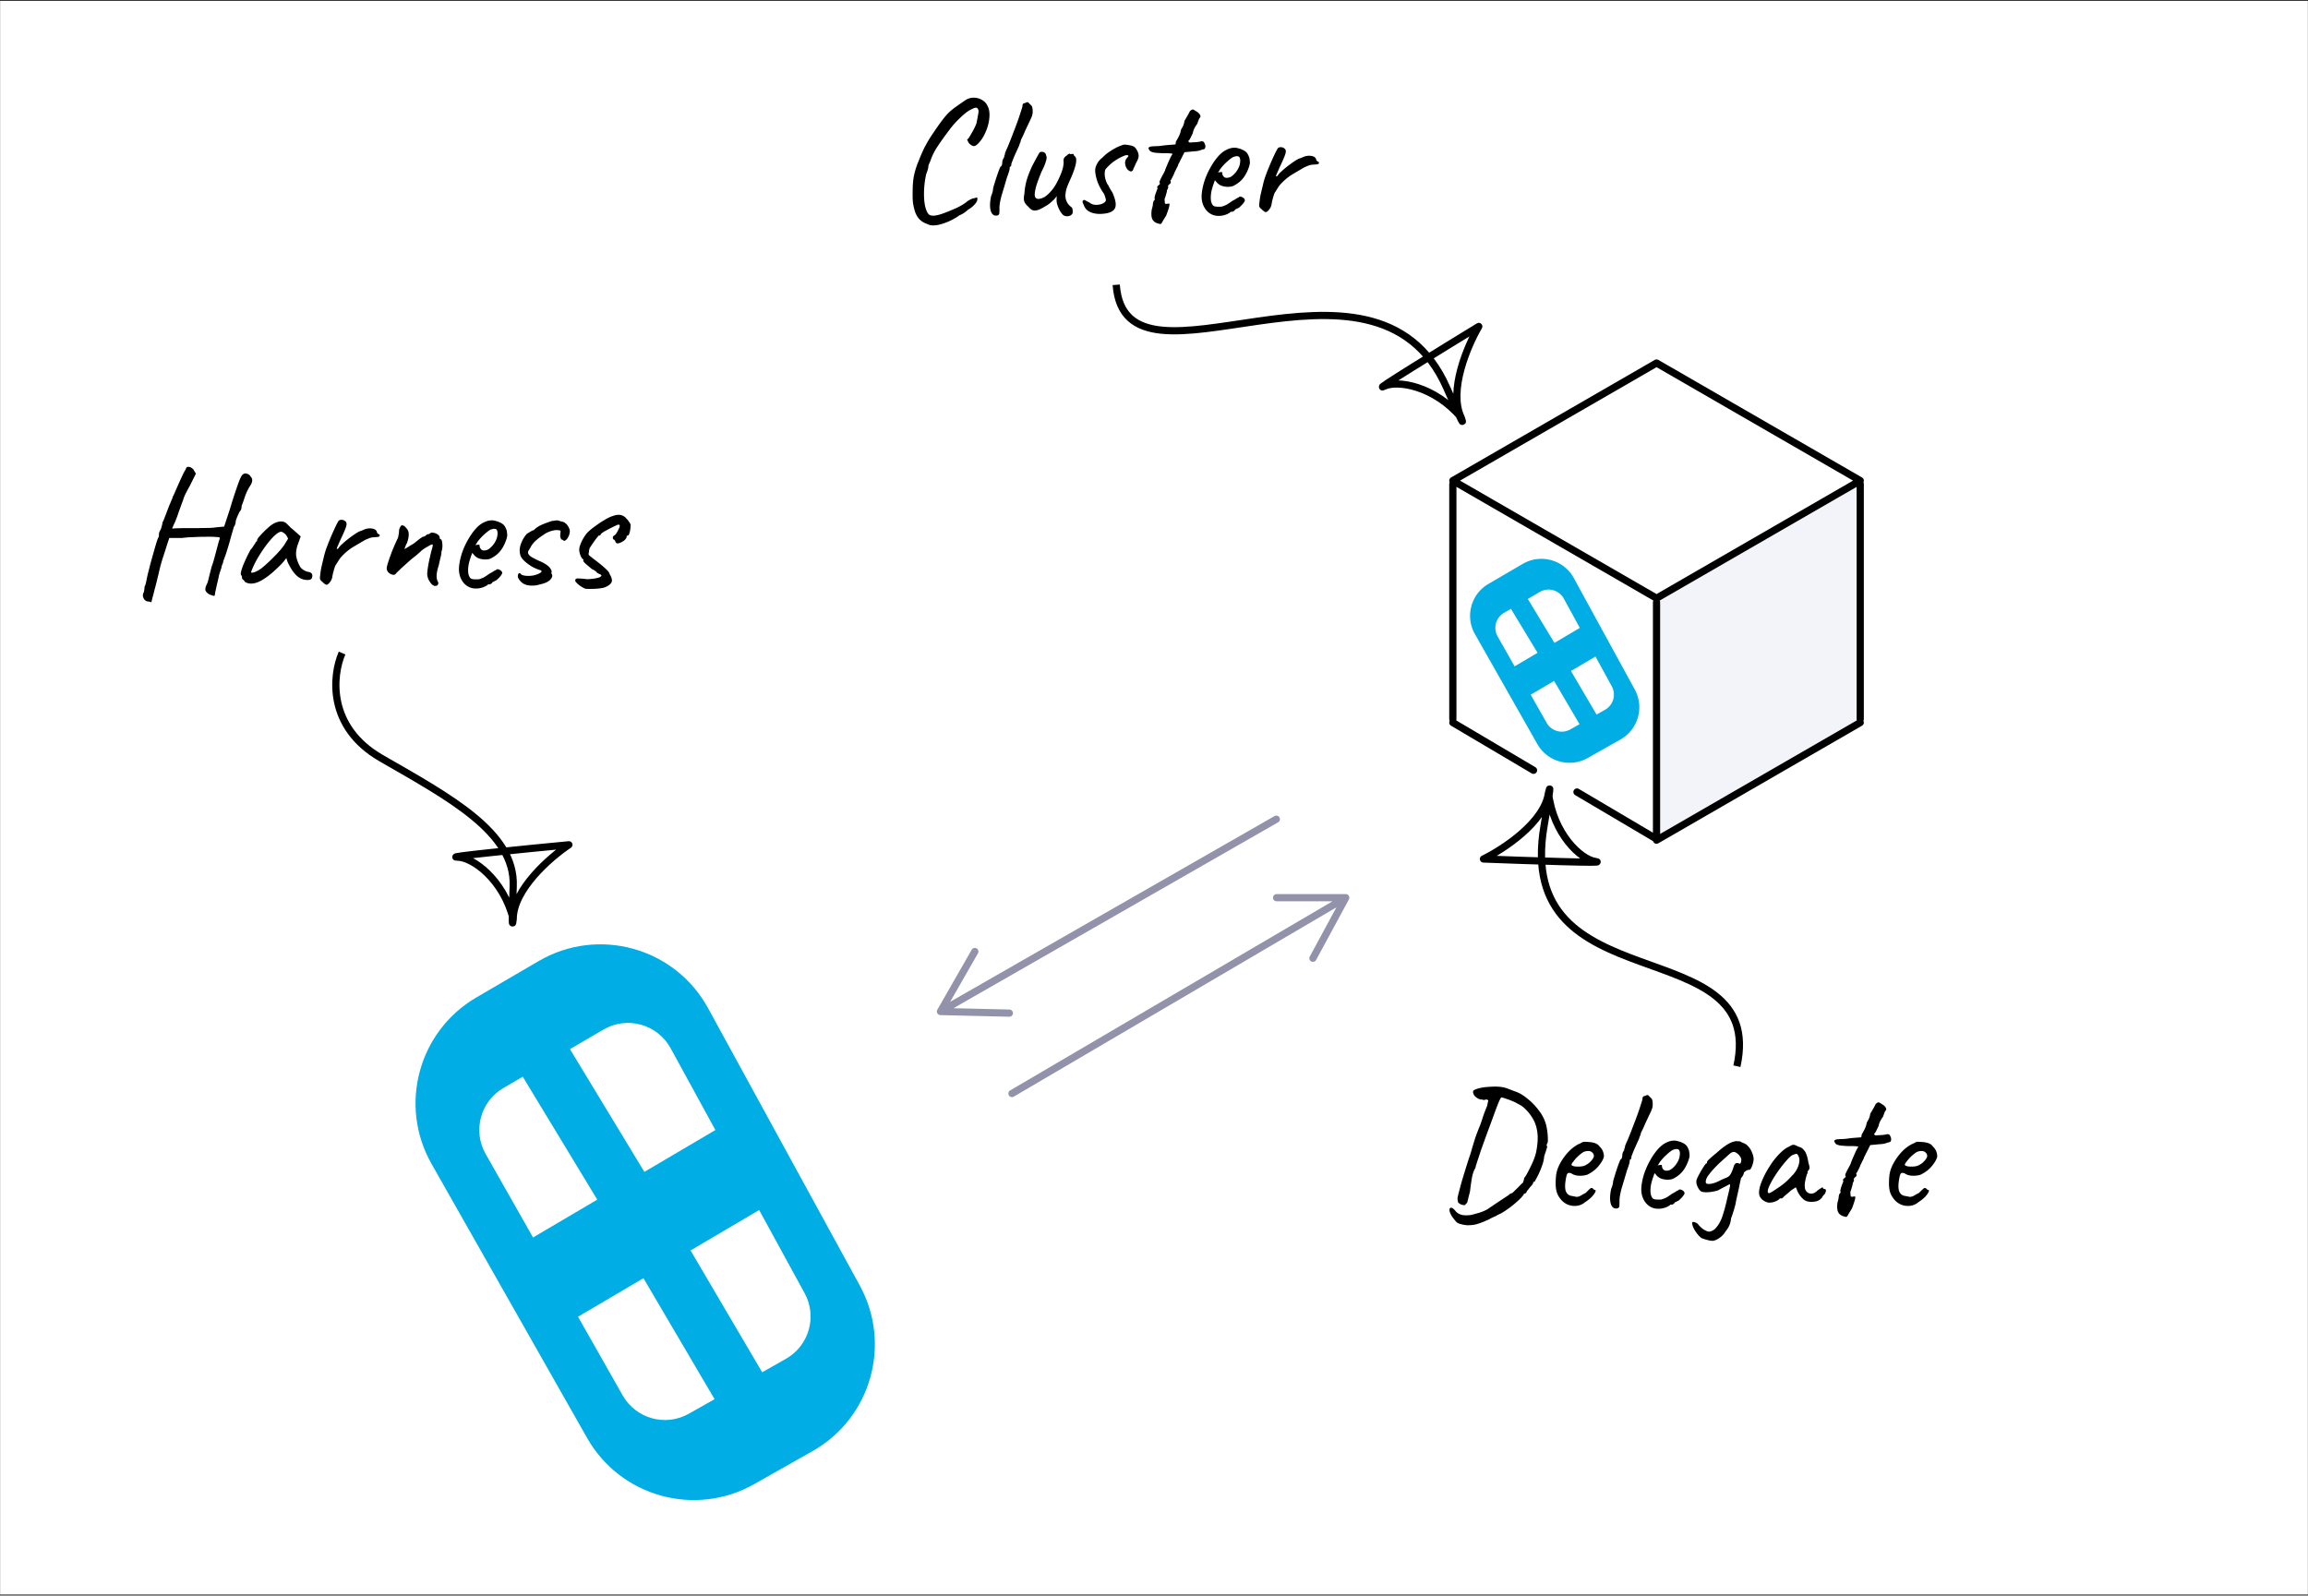 <svg xmlns="http://www.w3.org/2000/svg" fill="none" viewBox="0 0 849 587"><rect x="0" y="0" width="849" height="587" fill="#333333" stroke="none"/><path fill="#fff" d="M.043.332h848.914v586.281H.043z"/><path stroke="#9293AB" stroke-linecap="round" stroke-linejoin="round" stroke-width="2.653" d="m372.249 402.312 122.783-72.052m0 0-12.068 22.286m12.068-22.286h-25.434M469.492 301.381l-123.537 70.752m0 0 25.337.6m-25.337-.6 12.638-22.072"/><path fill="#00ADE4" fill-rule="evenodd" d="M175.215 366.974c-21.317 12.452-28.661 39.729-16.477 61.2l57.229 100.855c12.282 21.643 39.772 29.248 61.431 16.995l21.523-12.177c21.459-12.14 29.191-39.263 17.36-60.893l-55.826-102.07c-12.191-22.288-40.376-30.114-62.313-17.301l-22.927 13.391Zm3.428 57.564c-4.83-8.512-1.918-19.326 6.533-24.263l7.119-4.158 27.407 45.23-23.622 13.919-17.437-30.728Zm58.388 6.598-27.367-45.164 12.318-7.195c8.697-5.08 19.872-1.978 24.705 6.859l16.466 30.107-26.122 15.393Zm16.99 28.9 25.228-14.866 16.735 30.598c4.69 8.576 1.625 19.328-6.883 24.141l-8.734 4.942-26.346-44.815Zm-17.33 10.211 26.166 44.51-9.453 5.348c-8.587 4.858-19.486 1.843-24.355-6.738l-16.422-28.94 24.064-14.18Z" clip-rule="evenodd"/><path fill="#fff" d="m608.487 308.948-73.678-43.154v-87.711l73.678-44.849 75.934 44.849v87.711l-75.934 43.154Z"/><path fill="#F3F3FA" d="m684.422 265.797-75.934 43.154v-89.485l75.934-41.38v87.711Z"/><path stroke="#000" stroke-linecap="round" stroke-width="2.653" d="m534.43 265.836 29.68 17.551M580.094 291.379l28.392 16.778M609.363 133.555l74.933 43.262M534.43 176.82l74.932 43.263M609.357 309.098l74.933-43.263M609.363 220.082l74.933-43.262M534.43 176.82l74.932-43.262M609.357 308.125V221.6M684.289 264.559v-86.525M534.43 264.559v-86.525"/><path fill="#00ADE4" fill-rule="evenodd" d="M547.513 214.828c-6.425 3.753-8.639 11.975-4.967 18.446l22.968 40.475c3.701 6.524 11.988 8.816 18.516 5.123l12.091-6.841c6.468-3.659 8.798-11.834 5.232-18.354l-22.43-41.01c-3.674-6.718-12.17-9.077-18.782-5.215l-12.628 7.376Zm3.395 19.327a6.396 6.396 0 0 1 2.337-8.68l2.547-1.488 9.806 16.182-8.452 4.98-6.238-10.994Zm20.89 2.361-9.792-16.159 4.408-2.574a6.397 6.397 0 0 1 8.838 2.454l5.892 10.772-9.346 5.507Zm6.078 10.34 9.026-5.319 5.988 10.947a6.398 6.398 0 0 1-2.463 8.638l-3.125 1.768-9.426-16.034Zm-6.2 3.653 9.362 15.925-3.382 1.913a6.397 6.397 0 0 1-8.714-2.41l-5.875-10.354 8.609-5.074Z" clip-rule="evenodd"/><path fill="#000" d="m55.646 221.613-.191-.128a4.413 4.413 0 0 0-.51-.127 2.648 2.648 0 0 0-.636-.064c-.68-.17-1.167-.552-1.464-1.146-.297-.552-.361-1.167-.191-1.846.17-.17.297-.531.382-1.083.084-.551.127-.997.127-1.337a6.59 6.59 0 0 0 .318-.7l.319-1.273c.127-.722.34-1.719.636-2.993l1.083-4.202c.424-1.485.827-2.907 1.21-4.266.381-1.358.721-2.504 1.018-3.438.34-.934.573-1.464.7-1.591V196.718l.064-.573c.085-.424.297-.891.637-1.401.17-.466.318-.976.445-1.528.128-.551.191-.912.191-1.082.17-.212.404-.722.7-1.528.34-.849.659-1.677.956-2.483.255-.679.53-1.401.828-2.165.34-.764.615-1.422.827-1.974l.382-.827v-.319c.17-.169.573-1.018 1.21-2.546a250.19 250.19 0 0 1 2.738-6.049c.17-.339.382-.721.636-1.146.255-.424.382-.721.382-.891.213-.34.51-.488.892-.446.382 0 .764.127 1.146.382.424.255.743.616.955 1.083l.636 1.018-2.291 4.584a50.993 50.993 0 0 0-1.72 3.247c-.424.977-.636 1.55-.636 1.719l-.382 1.019c-.255.679-.552 1.486-.892 2.42-.34.933-.636 1.782-.891 2.546-.467 1.316-.913 2.399-1.337 3.247-.382.849-.573 1.359-.573 1.528 0-.084.467-.148 1.4-.191a82.181 82.181 0 0 1 3.566-.063h4.393c1.528-.043 2.865-.064 4.011-.064 1.189-.042 1.995-.106 2.42-.191l3.31-.318 2.165-6.558c.34-1.189.785-2.632 1.337-4.33.552-1.697 1.04-3.141 1.465-4.329.679-1.953 1.21-3.162 1.591-3.629.382-.467.828-.7 1.337-.7.128 0 .297.042.51.127.254.042.488.148.7.318a.97.97 0 0 1 .51.573c.509.467.742.998.7 1.592 0 .594-.34 1.379-1.019 2.356a20.273 20.273 0 0 0-1.719 3.756 51.898 51.898 0 0 1-1.146 3.247c0 .51-.064.934-.191 1.274-.127.297-.276.53-.446.7-.085.085-.254.403-.509.955a27.786 27.786 0 0 0-.7 1.655c-.213.552-.319.892-.319 1.019 0 .297-.063.658-.19 1.082-.128.425-.277.722-.446.892-.085.254-.276.891-.573 1.91a218.937 218.937 0 0 0-1.02 3.629 110.776 110.776 0 0 1-1.209 4.011 59.087 59.087 0 0 1-1.146 3.183c0 .298-.106.68-.318 1.147-.212.424-.318.806-.318 1.146l-.637 1.91c-.255.764-.382 1.252-.382 1.464a98.944 98.944 0 0 1-.7 2.992 106.306 106.306 0 0 1-.574 2.611c-.127.764-.19 1.21-.19 1.337-.17.17-.425.191-.765.064-.34-.128-.742-.276-1.21-.446-.806-.467-1.294-.976-1.464-1.528-.127-.51.043-1.252.51-2.229.212-.339.467-1.167.764-2.483a547 547 0 0 1 1.018-4.011c.255-.636.53-1.485.828-2.547l.891-3.31c.297-1.146.552-2.101.765-2.865.212-.807.36-1.253.445-1.337v-.637c-.085-.085-.615-.149-1.592-.191-.976-.085-2.186-.106-3.629-.064-1.443 0-2.95.043-4.52.128a38.111 38.111 0 0 0-4.139.318h-4.647l-.446 1.337a130.46 130.46 0 0 0-.892 2.801c-.339 1.062-.7 2.165-1.082 3.311a99.456 99.456 0 0 0-.891 3.056c-.212.892-.361 1.528-.446 1.91-.17.764-.403 1.719-.7 2.865a60.53 60.53 0 0 1-.892 3.502 81.043 81.043 0 0 1-.827 3.184c-.212.891-.361 1.464-.446 1.719Zm34.411-7.577c-.17-.34-.382-.594-.636-.764-.255-.212-.382-.403-.382-.573 0-.17-.022-.34-.064-.509a.789.789 0 0 0-.255-.573c-.212-.255-.19-.828.064-1.719.255-.934.68-2.059 1.273-3.375a56.297 56.297 0 0 1 2.102-4.266c.339-.339.679-.785 1.018-1.337.34-.551.594-.912.764-1.082 0-.17.064-.318.191-.446.127-.169.276-.254.446-.254v-.382c0-.213.19-.573.573-1.083.424-.509.934-1.061 1.528-1.655a24.255 24.255 0 0 1 1.846-1.783c.637-.594 1.168-1.019 1.592-1.273.891-.594 1.804-.955 2.738-1.083.976-.127 1.804.085 2.483.637l.637.637 1.018 1.018c.425.34.849.701 1.274 1.083l2.355 2.101-1.146 3.183c-.551 1.698-.7 3.184-.445 4.457.297 1.273.721 2.377 1.273 3.311.212.467.637.912 1.273 1.337.68.424 1.316.679 1.91.764.34.042.658.17.955.382.298.212.446.552.446 1.019 0 .424-.085.764-.255 1.018-.169.255-.466.425-.891.51-1.401.169-2.716-.17-3.947-1.019-1.189-.849-2.292-2.25-3.311-4.202-.17-.255-.403-.722-.7-1.401-.255-.721-.404-1.188-.446-1.401-.17.213-.488.616-.955 1.21-.467.552-.828.955-1.083 1.21-3.013 3.056-5.624 5.115-7.83 6.176-2.165 1.018-3.97 1.061-5.413.127Zm2.293-3.565c0 .297.445.297 1.337 0 .933-.34 1.93-.934 2.992-1.783a63.365 63.365 0 0 0 4.329-4.075c1.486-1.485 2.674-2.865 3.566-4.138l1.401-2.292c-.425-.977-.892-1.635-1.401-1.974-.467-.382-.87-.573-1.21-.573-.552 0-1.379.509-2.483 1.528-1.061 1.019-2.207 2.377-3.438 4.075a50.51 50.51 0 0 0-3.502 5.603 41.546 41.546 0 0 0-1.146 2.483l-.445 1.146Zm26.264 3.629c-.382-.297-.658-.595-.827-.892-.128-.297-.128-.87 0-1.719.127-1.188.297-2.228.509-3.119.212-.934.467-1.995.764-3.184.085-.509.318-1.379.7-2.61a74.338 74.338 0 0 1 1.528-4.011 97.459 97.459 0 0 1 1.783-4.075c.594-1.316 1.104-2.292 1.528-2.929.34-.255.743-.361 1.21-.318.509.042.934.233 1.273.573.467.382.531 1.061.191 2.037-.297.934-.934 2.42-1.91 4.457a247.902 247.902 0 0 0-1.146 2.61c-.255.552-.361.892-.318 1.019.042.085.233.021.573-.191.254-.467.721-.997 1.4-1.592a31.222 31.222 0 0 1 2.165-1.846 46.263 46.263 0 0 1 2.165-1.592c.679-.467 1.146-.764 1.401-.891a4.673 4.673 0 0 1 1.146-.509c.467-.17.785-.298.955-.383.976-.466 1.973-.636 2.992-.509s1.656.509 1.91 1.146c.043.34.17.594.382.764l.382.255c.17 0 .255.064.255.191l.064.191c0 .297-.234.488-.701.573-.424.042-.976.085-1.655.127a4.976 4.976 0 0 0-1.465.319 71.01 71.01 0 0 0-1.528.636 347.083 347.083 0 0 0-4.647 2.738c-1.444.891-2.844 2.08-4.203 3.565-.297.34-.594.743-.891 1.21-.297.467-.615.976-.955 1.528-.212.212-.424.679-.637 1.401a53.633 53.633 0 0 0-.573 2.101c-.127.637-.191 1.019-.191 1.146l-.191.637a3.872 3.872 0 0 1-.636 1.146c-.51.679-.934 1.018-1.274 1.018-.339 0-.849-.339-1.528-1.018Zm41.471 1.464c-.425 0-.87-.233-1.337-.7-.425-.467-.807-1.04-1.146-1.719-.297-.722-.446-1.401-.446-2.038 0-.636.149-1.825.446-3.565.339-1.74.743-3.502 1.209-5.285.34-1.103.446-1.74.319-1.91-.127-.169-.701.064-1.719.701-.594.297-1.125.615-1.592.955-.467.297-.87.636-1.21 1.018-.212.17-.53.446-.955.828-.424.382-.87.743-1.337 1.082a37.997 37.997 0 0 0-2.101 1.783l-2.547 2.292a106.61 106.61 0 0 0-1.846 1.783c-.085.17-.212.318-.382.446a1.4 1.4 0 0 1-.573.254c-.212 0-.446-.042-.7-.127-.467-.127-.913-.403-1.337-.828a2.123 2.123 0 0 1-.573-1.464c0-.425.169-1.146.509-2.165.34-1.061.785-2.334 1.337-3.82a98.613 98.613 0 0 1 2.037-4.711c.128-.213.234-.467.319-.764a8.29 8.29 0 0 0 .191-1.083 4.99 4.99 0 0 0 .127-1.082c0-.212.021-.425.064-.637.085-.255.17-.488.254-.7.128-.255.234-.425.319-.51.17-.339.467-.424.891-.254.425.127.785.424 1.083.891.636.594.955 1.337.955 2.229.042.891-.17 1.994-.637 3.31a8.83 8.83 0 0 0-.446.892c-.085.254-.17.488-.254.7-.085.17-.149.318-.191.446l-.064.127c.17 0 .552-.191 1.146-.573a53.138 53.138 0 0 1 2.101-1.273 39.836 39.836 0 0 0 1.655-1.274c.51-.424.934-.743 1.274-.955.339-.254.552-.382.636-.382.17 0 .382-.063.637-.191.255-.127.467-.276.637-.445.17-.17.297-.255.382-.255l.191-.064h.254c.17-.042.34-.148.51-.318.339-.255.785-.318 1.337-.191a3.458 3.458 0 0 1 1.528.637c.467.339.7.721.7 1.146 0 .169.043.318.128.445l.191.128c.339 0 .551.53.636 1.591a6.737 6.737 0 0 1-.318 3.056c0 .637-.127 1.401-.382 2.292-.212.892-.403 1.741-.573 2.547-.34 1.061-.573 1.995-.7 2.802-.128.806-.149 1.485-.064 2.037.085.552.233.997.446 1.337.169.297.169.637 0 1.019-.17.339-.51.509-1.019.509Zm15.038.955c-1.868 0-3.396-.7-4.584-2.101-1.189-1.443-1.762-3.226-1.719-5.348.085-1.528.382-3.162.891-4.903a27.07 27.07 0 0 1 2.165-5.093c.891-1.655 1.868-3.099 2.929-4.33 1.061-1.23 2.164-2.101 3.311-2.61.424-.212.87-.382 1.337-.509a6.24 6.24 0 0 1 1.528-.191c.466 0 .955.085 1.464.254.509.128.934.276 1.273.446.722.297 1.274.658 1.656 1.082.382.425.721 1.083 1.018 1.974.128.807.191 1.38.191 1.719 0 .34-.106.849-.318 1.528-.509 1.528-1.167 2.844-1.974 3.948-.806 1.103-1.888 2.037-3.247 2.801a4.508 4.508 0 0 1-1.209.509 7.139 7.139 0 0 1-3.821-.318 4.512 4.512 0 0 1-1.846-1.464l-.446-.51-.191.51a33.744 33.744 0 0 0-1.018 3.183c-.213.976-.319 1.868-.319 2.674 0 .51.043.998.128 1.465.127.467.297.87.509 1.209.17.255.446.446.828.573.424.085.87.128 1.337.128h.891c.34-.043.658-.128.955-.255.722-.255 1.295-.531 1.719-.828.467-.297.934-.615 1.401-.955l.255-.127h-.064a12.52 12.52 0 0 0 1.337-.764l.637-.382c.169 0 .339-.106.509-.318.34-.17.764-.107 1.273.191.552.297.828.679.828 1.146-.042.212-.233.551-.573 1.018-.34.425-.722.828-1.146 1.21-.382.382-.7.594-.955.637-.042.042-.191.127-.446.254-.254.085-.424.17-.509.255h.064c-.382.509-.764.764-1.146.764h-.51c-.17.297-.721.637-1.655 1.019-.934.339-1.847.509-2.738.509Zm2.865-14.007c.764 0 1.422-.212 1.974-.637a8.696 8.696 0 0 0 1.528-1.528c.849-1.146 1.337-2.249 1.464-3.31.17-1.104.043-1.868-.382-2.293-.254-.127-.488-.191-.7-.191-.17-.042-.531.022-1.082.191-.382.085-.913.404-1.592.956a26.76 26.76 0 0 0-2.038 1.846c-.636.679-1.124 1.252-1.464 1.719l-.828 1.337c.34-.127.658-.191.955-.191.34-.042.531-.021.573.064 0 .382.064.742.191 1.082.17.297.361.531.573.7.255.17.531.255.828.255Zm17.585 12.925c-2.122 0-3.671-.764-4.648-2.292-.297-.425-.445-.849-.445-1.274.042-.467.169-.785.382-.955.254-.169.551-.021.891.446.594.34 1.443.509 2.547.509.552 0 1.125-.042 1.719-.127a14.083 14.083 0 0 0 1.783-.509c.636-.297 1.061-.552 1.273-.764.212-.255.17-.467-.127-.637h.063c-1.103-.297-2.228-.764-3.374-1.401-1.104-.679-2.059-1.4-2.865-2.165-.807-.806-1.274-1.528-1.401-2.164-.34-1.316-.255-2.653.255-4.011a11.456 11.456 0 0 1 2.164-3.693c.34-.212.764-.467 1.274-.764.509-.34.912-.531 1.209-.573v.063c.807-.848 1.783-1.528 2.929-2.037a43.554 43.554 0 0 1 3.757-1.401l.955-.127a7.984 7.984 0 0 1 1.273-.127c-.042 0 .043.042.255.127.212.043.403.085.573.127.254.128.467.191.636.191.552.085 1.062.34 1.528.764a4.37 4.37 0 0 1 1.083 1.528c.297.552.403 1.083.318 1.592a4.728 4.728 0 0 1-.764 2.165c-.382.637-.849.997-1.401 1.082.085-.042.022-.106-.191-.191a6.7 6.7 0 0 0-.573-.382l-.191.128-.063-.128c0-.127-.043-.276-.128-.445a1.832 1.832 0 0 1-.191-.828c0-.34.022-.7.064-1.082.085-.467.085-.743 0-.828-.042-.085-.318-.149-.828-.191-.594-.128-1.464-.021-2.61.318-1.104.34-2.037.807-2.801 1.401-.934.594-1.719 1.167-2.356 1.719-.637.509-1.146 1.019-1.528 1.528a7.84 7.84 0 0 0-1.019 1.655c-.212.297-.403.595-.573.892-.127.254-.191.488-.191.7 0 .467.34.955 1.019 1.464.721.467 1.782 1.019 3.183 1.656 1.104.467 2.038.976 2.802 1.528.764.552 1.294 1.188 1.591 1.91.085.17.106.382.064.637 0 .212-.042.36-.127.445.085.085.127.149.127.191v-.063c.34.509.34 1.04 0 1.591-.297.552-.828 1.04-1.592 1.465-.721.382-1.613.679-2.674.891h.064c-.552.17-1.104.297-1.656.382-.509.043-.997.064-1.464.064Zm19.726 1.146a10.405 10.405 0 0 1-2.292-1.337c-.722-.594-1.189-1.083-1.401-1.465 0-.382.064-.636.191-.764.127-.169.488-.233 1.083-.191.636 0 1.655.085 3.056.255.509 0 1.146-.042 1.91-.127a14.425 14.425 0 0 0 2.101-.382c.679-.17 1.061-.382 1.146-.637.212 0 .254-.064.127-.191a4.628 4.628 0 0 0-.446-.509c-.169 0-.36-.064-.573-.191-.212-.17-.403-.255-.573-.255 0-.212-.212-.446-.636-.7a4.969 4.969 0 0 0-1.21-.701 96.928 96.928 0 0 1-2.419-2.037c-.68-.637-.934-1.061-.764-1.274v-.318c-.298 0-.637-.424-1.019-1.273-.34-.849-.509-1.613-.509-2.292 0-.51.148-1.146.445-1.91.297-.807.701-1.635 1.21-2.483.509-.849 1.04-1.55 1.592-2.101.764-.722 1.719-1.486 2.865-2.293a35.761 35.761 0 0 1 3.374-2.228c1.146-.679 2.101-1.125 2.865-1.337.764-.297 1.465-.446 2.101-.446.679 0 1.274.149 1.783.446a3.46 3.46 0 0 1 1.146.955c.382.382.7.785.955 1.21.297.382.488.721.573 1.018 0 .51-.042 1.083-.127 1.719a7.943 7.943 0 0 1-.382 1.592c-.128.467-.34.701-.637.701l-.191.063c-.085 0-.127.106-.127.319 0 .424-.319.912-.955 1.464-.807.552-1.507.891-2.101 1.019-.595.085-.955-.149-1.083-.701a1.64 1.64 0 0 1-.254-.445c-.043-.128-.149-.191-.319-.191l-.191-.191c-.127-.128-.191-.34-.191-.637 0-.17.064-.318.191-.446l.191-.254c.212 0 .488-.234.828-.701.339-.509.637-1.04.891-1.592.297-.594.446-.997.446-1.209 0-.255-.042-.403-.127-.446-.043-.042-.234-.064-.573-.064-.595.255-1.316.595-2.165 1.019-.849.425-1.655.849-2.42 1.274-.721.382-1.252.742-1.591 1.082-.17.297-.276.488-.319.573-.042.042-.148.064-.318.064 0-.17-.148-.085-.446.254-.254.297-.594.722-1.018 1.274l-1.146 1.655-.764 1.146c-.085.085-.191.34-.319.764a4.99 4.99 0 0 0-.127 1.082c-.17.51-.149.871.064 1.083.212.17.679.552 1.4 1.146 1.486 1.103 2.653 2.016 3.502 2.738.849.721 1.486 1.315 1.91 1.782.425.467.679.892.764 1.274.764 1.273.998 2.249.701 2.928-.298.68-1.019 1.274-2.165 1.783-.425.212-1.125.382-2.101.509-.976.128-1.974.191-2.993.191-1.018.043-1.825.022-2.419-.063ZM342.022 82.804a66.785 66.785 0 0 1-1.974-.828c-.637-.297-1.252-.743-1.847-1.337-.551-.552-1.039-1.337-1.464-2.356a19.635 19.635 0 0 1-.891-3.629c-.128-1.188-.17-2.568-.128-4.138 0-2.208.149-4.118.446-5.73.34-1.656.849-3.333 1.528-5.03.085-.128.234-.488.446-1.083.254-.636.53-1.316.827-2.037.34-.722.595-1.273.764-1.655.34-.722.849-1.677 1.529-2.866a50.688 50.688 0 0 1 2.292-3.565c1.231-1.825 2.249-3.268 3.056-4.33.806-1.06 1.57-1.952 2.292-2.673a19.14 19.14 0 0 1 2.419-2.038c.934-.679 2.122-1.507 3.566-2.483.933-.68 1.952-1.04 3.056-1.082a5.9 5.9 0 0 1 3.183.764A4.738 4.738 0 0 1 363.287 39c.467.891.7 1.974.7 3.247 0 1.23-.191 2.547-.573 3.947a18.184 18.184 0 0 1-1.592 3.884c-.679 1.231-1.464 2.25-2.355 3.056-.552.51-1.061.7-1.528.573-.425-.127-.934-.467-1.528-1.019-.382-.721-.595-1.146-.637-1.273 0-.127.085-.212.255-.255.254-.297.594-.806 1.018-1.528.425-.721.849-1.485 1.274-2.292.424-.849.721-1.528.891-2.037.34-1.783.573-3.035.7-3.756.128-.764 0-1.337-.382-1.72-.169-.17-.424-.233-.764-.19-.297.042-.806.254-1.528.636-.976.425-2.249 1.38-3.82 2.865a33.88 33.88 0 0 0-4.329 4.839c-1.698 2.25-3.12 4.245-4.266 5.985-1.146 1.74-2.016 3.523-2.61 5.348-.085.17-.234.488-.446.955l-.255.7c.043.17-.021.595-.191 1.274-.17.637-.361 1.188-.573 1.655a31.667 31.667 0 0 0-.828 6.112c-.084 2.08.022 3.927.319 5.54.339 1.612.828 2.737 1.464 3.374.552.382 1.295.51 2.229.382.976-.127 2.079-.425 3.31-.891a87.81 87.81 0 0 0 3.757-1.529 21.512 21.512 0 0 0 2.801-1.4c.849-.51 1.486-.955 1.91-1.337.34-.255.764-.51 1.274-.764.551-.297 1.018-.446 1.4-.446.595-.212.934-.297 1.019-.255.085.043.127.234.127.573 0 .595-.339 1.253-1.018 1.974-.637.722-1.465 1.38-2.483 1.974-.34.34-.786.7-1.337 1.082a7.379 7.379 0 0 1-1.719.892c-.892.679-1.995 1.337-3.311 1.973a20.76 20.76 0 0 1-4.011 1.465c-1.316.34-2.526.403-3.629.19Zm24.993-3.566c-.806.213-1.464.043-1.973-.51-.467-.55-.743-1.4-.828-2.546-.085-1.146.042-2.504.382-4.075.212-.509.382-.997.509-1.464.128-.51.191-.913.191-1.21.085-.424.255-1.04.51-1.846.254-.849.53-1.72.827-2.61.298-.892.573-1.677.828-2.356a28.46 28.46 0 0 1 .573-1.337c.17 0 .318-.149.446-.446.127-.297.191-.594.191-.891 0-.34.063-.722.191-1.146.17-.425.339-.722.509-.892 0-.212.043-.445.128-.7.127-.297.191-.53.191-.7 0-.17.042-.34.127-.51a.849.849 0 0 0 .191-.51c.297-.55.679-1.421 1.146-2.61.509-1.23 1.04-2.589 1.592-4.074.594-1.486 1.146-2.95 1.655-4.393a90.44 90.44 0 0 0 1.21-3.63c.339-1.018.509-1.634.509-1.846 0-.34.085-.594.255-.764.17-.17.424-.255.764-.255a.945.945 0 0 1 .445-.254c.213-.043.404-.064.573-.064l.255.255.764.764c.34.297.531.636.573 1.018.085.383.127.828.127 1.337 0 .552-.063 1.04-.191 1.465-.127.424-.382 1.04-.764 1.846l-1.782 3.757c-.34.849-.701 1.655-1.083 2.42-.382.72-.573 1.166-.573 1.336 0 .17-.085.425-.254.764-.128.34-.276.764-.446 1.273-.17.34-.403.85-.7 1.529-.297.636-.616 1.337-.955 2.1a88.518 88.518 0 0 0-.764 1.91c-.213.51-.319.807-.319.892 0 .17-.021.34-.063.51 0 .17-.085.339-.255.509-.17 0-.276.127-.318.382v.318c0 .425-.34 1.55-1.019 3.375a548.194 548.194 0 0 1-1.91 6.43c-.552 1.953-.828 3.523-.828 4.712 0 1.018-.021 1.697-.064 2.037-.042.297-.233.53-.573.7Zm24.064-.127c-.425-.425-.849-.998-1.274-1.72a11.142 11.142 0 0 1-1.018-2.61c-.085-.34-.128-.806-.128-1.4.043-.594.043-1.019 0-1.274-.127.297-.339.616-.636.955a6.56 6.56 0 0 1-.764.764c-.17.17-.552.51-1.146 1.02-.595.466-1.189.848-1.783 1.145-1.401.891-2.568 1.38-3.502 1.465-.891.084-1.74-.382-2.547-1.401-.679-.552-1.167-1.167-1.464-1.847-.255-.679-.255-1.612 0-2.801.085-1.486.297-2.929.637-4.33.339-1.443 1.04-3.353 2.101-5.73.891-1.74 1.57-3.013 2.037-3.82.467-.849.764-1.358.891-1.528.637-.212 1.168-.19 1.592.064.425.212.679.615.764 1.21.255.424.212 1.146-.127 2.164-.297 1.02-.828 2.271-1.592 3.757a90.208 90.208 0 0 0-1.655 4.33c-.467 1.442-.743 2.673-.828 3.692-.085 1.019.17 1.634.764 1.846.382.213 1.04.149 1.974-.19.976-.34 2.058-1.19 3.247-2.547 1.231-1.359 2.419-3.417 3.565-6.176.34-.85.595-1.592.764-2.229.17-.679.276-1.422.319-2.228-.085-.51-.064-.955.063-1.337.17-.424.51-.785 1.019-1.082.17-.213.403-.404.7-.573.298-.213.489-.213.573 0l1.019-.064c.17-.043.276.064.318.318.085.212.234.404.446.573.467.382.594 1.21.382 2.483-.212 1.274-.806 3.056-1.783 5.349-.806 1.74-1.358 3.056-1.655 3.947a11.615 11.615 0 0 0-.446 2.61c0 .764.149 1.486.446 2.165.297.68.764 1.295 1.401 1.846.467.298.721.637.764 1.02.085.381.106.827.063 1.336-.084.382-.339.7-.764.955-.382.213-.827.319-1.337.319-.509 0-.976-.149-1.4-.446Zm14.396-.446c-1.061.085-2.08.021-3.056-.19-.934-.213-1.74-.574-2.419-1.083a4.425 4.425 0 0 1-1.337-1.974c-.297-.594-.446-.997-.446-1.21 0-.254.149-.466.446-.636.339 0 .636.106.891.318.297.17.679.36 1.146.573.637.552 1.401.85 2.292.892.934.042 1.783-.107 2.547-.446.764-.34 1.188-.764 1.273-1.274 0-.17-.063-.467-.191-.89a25.03 25.03 0 0 0-.445-1.338c-1.146-1.613-1.995-3.205-2.547-4.775-.51-1.613-.764-2.929-.764-3.948 0-.764.233-1.57.7-2.419a6.454 6.454 0 0 1 1.91-2.228 15.597 15.597 0 0 1 2.547-2.165 24.241 24.241 0 0 1 2.801-1.655c.977-.467 1.847-.807 2.611-1.02.467 0 1.082.064 1.846.192.764.127 1.295.276 1.592.445.467.17.912.637 1.337 1.401.424.722.637 1.443.637 2.165 0 .297-.085.68-.255 1.146-.17.467-.446 1.019-.828 1.655-.17.467-.361.913-.573 1.337-.212.382-.318.658-.318.828-.212.467-.509.7-.891.7-.34-.042-.701-.233-1.083-.573a4.765 4.765 0 0 1-.828-1.337c-.169-.636-.233-1.146-.191-1.528.043-.424.213-.87.51-1.337.467-.467.7-.785.7-.955 0-.17-.233-.254-.7-.254-.297 0-.849.19-1.656.573-.764.34-1.591.806-2.483 1.4a13.676 13.676 0 0 0-2.228 1.783c-.806.764-1.295 1.316-1.464 1.655-.128.34-.191.87-.191 1.592 0 .594.127 1.337.382 2.229.297.89.594 1.485.891 1.782l.446.892c.297.551.658 1.146 1.082 1.782 1.231 2.717 1.549 4.67.955 5.858-.594 1.188-2.143 1.868-4.648 2.037Zm21.381 3.757c-1.4-.212-2.355-.743-2.865-1.592-.467-.806-.573-2.059-.318-3.756.255-.807.403-1.528.446-2.165.085-.68.276-1.104.573-1.274l.063-.19c.085-.128.064-.255-.063-.383 0-.551.191-1.315.573-2.292.085-.254.191-.551.318-.891l.255-.573c-.213-.34-.213-.615 0-.828.212-.212.424-.403.636-.573.255-.212.276-.445.064-.7-.085-.17.021-.552.318-1.146a29.79 29.79 0 0 1 1.019-1.974c.382-.679.637-1.21.764-1.591 0-.085.106-.383.318-.892.213-.51.467-1.103.765-1.783.297-.679.573-1.294.827-1.846.297-.552.488-.913.573-1.082.425-.213.255-.361-.509-.446a15.09 15.09 0 0 0-2.42-.064c-1.315-.042-2.377-.106-3.183-.19-.764-.086-1.401-.277-1.91-.574-.509-.594-.7-1.018-.573-1.273.17-.297.679-.467 1.528-.51.552-.042.976-.063 1.273-.063.34 0 .764-.021 1.274-.064.552-.085 1.4-.19 2.546-.318l3.248-.255.191-1.082c.339-.552.615-1.04.827-1.465.255-.467.467-.933.637-1.4.17-.467.297-.955.382-1.465l.573-1.018a6.196 6.196 0 0 0 .7-2.229c.51-.849.955-1.613 1.337-2.292.382-.721.616-1.167.701-1.337.467-.382.785-.573.955-.573.212 0 .636.212 1.273.637.382.212.722.467 1.019.764.297.297.488.615.573.955.085.297-.043.594-.382.891-.085.17-.212.488-.382.955-.17.425-.297.785-.382 1.083-.255.297-.573.785-.955 1.464a6.874 6.874 0 0 0-.701 1.974c-.339.721-.657 1.38-.955 1.973-.297.552-.53.828-.7.828.085.425.34.637.764.637a42.621 42.621 0 0 1 2.101-.127c.807-.085 1.358-.17 1.656-.255.339-.127.721-.085 1.146.127.212.297.382.637.509 1.019.127.382.148.743.064 1.082-.043.297-.213.51-.51.637-.212 0-.658.127-1.337.382-.637.212-1.443.34-2.419.382l-3.375.318-1.082 2.165a25.505 25.505 0 0 0-.764 1.528c-.212.425-.361.68-.446.764 0 .255-.148.637-.445 1.146l-.828 1.656c-.255.721-.552 1.379-.891 1.973l-.446.892c-.17 0-.255.127-.255.382.212.509.149.89-.191 1.146a1.844 1.844 0 0 0-.573.573l-.191.318c.17.17.191.382.064.637-.085.254-.212.53-.382.827 0 .34-.106.828-.319 1.465-.169.636-.36 1.23-.573 1.782.043.764.085 1.253.128 1.465.042.212.148.297.318.254.212.043.403.043.573 0 .17-.042.34-.063.51-.063.594-.255.275 1.23-.956 4.457-.679 1.06-1.146 1.825-1.4 2.292-.255.509-.488.764-.701.764Zm21.46-2.993c-1.867 0-3.395-.7-4.584-2.1-1.188-1.444-1.761-3.227-1.719-5.349.085-1.528.382-3.162.891-4.902a27.053 27.053 0 0 1 2.165-5.094c.891-1.655 1.868-3.098 2.929-4.33 1.061-1.23 2.165-2.1 3.311-2.61.424-.212.87-.382 1.337-.51a6.27 6.27 0 0 1 1.528-.19c.467 0 .955.085 1.464.255a6.28 6.28 0 0 1 1.273.445c.722.297 1.274.658 1.656 1.083.382.424.721 1.082 1.019 1.973.127.807.191 1.38.191 1.72 0 .339-.107.848-.319 1.527-.509 1.529-1.167 2.844-1.974 3.948-.806 1.103-1.888 2.037-3.247 2.801a4.498 4.498 0 0 1-1.209.51 7.127 7.127 0 0 1-3.82-.318 4.515 4.515 0 0 1-1.847-1.465l-.446-.51-.191.51a33.73 33.73 0 0 0-1.018 3.183c-.212.977-.319 1.868-.319 2.674 0 .51.043.998.128 1.465.127.467.297.87.509 1.21.17.254.446.445.828.572a6.8 6.8 0 0 0 1.337.128h.891c.34-.043.658-.128.955-.255.722-.254 1.295-.53 1.719-.828.467-.297.934-.615 1.401-.954l.255-.128h-.064c.509-.255.955-.51 1.337-.764l.637-.382c.17 0 .339-.106.509-.318.34-.17.764-.106 1.273.19.552.298.828.68.828 1.147-.042.212-.233.552-.573 1.018a10.12 10.12 0 0 1-1.146 1.21c-.382.382-.7.594-.955.637-.042.042-.191.127-.446.254-.254.085-.424.17-.509.255h.064c-.382.51-.764.764-1.146.764h-.51c-.169.297-.721.637-1.655 1.019-.934.34-1.846.51-2.738.51Zm2.865-14.007c.764 0 1.422-.212 1.974-.636a8.666 8.666 0 0 0 1.528-1.529c.849-1.146 1.337-2.25 1.464-3.31.17-1.104.043-1.868-.382-2.292-.254-.128-.488-.191-.7-.191-.17-.043-.531.02-1.082.19-.382.085-.913.404-1.592.956a26.695 26.695 0 0 0-2.037 1.846c-.637.68-1.125 1.252-1.465 1.72l-.827 1.336c.339-.127.657-.19.955-.19.339-.043.53-.022.573.063 0 .382.063.743.191 1.082.169.297.36.53.573.7.254.17.53.255.827.255Zm12.937 11.588c-.382-.297-.657-.594-.827-.892-.128-.297-.128-.87 0-1.718.127-1.189.297-2.229.509-3.12.212-.934.467-1.995.764-3.184.085-.51.318-1.38.7-2.61a73.6 73.6 0 0 1 1.529-4.011 96.796 96.796 0 0 1 1.782-4.075c.594-1.316 1.104-2.292 1.528-2.929.34-.254.743-.36 1.21-.318a1.97 1.97 0 0 1 1.273.573c.467.382.531 1.061.191 2.037-.297.934-.933 2.42-1.91 4.457a245.329 245.329 0 0 0-1.146 2.61c-.254.552-.361.892-.318 1.02.042.084.233.02.573-.192.255-.467.722-.997 1.401-1.592a30.84 30.84 0 0 1 2.164-1.846 45.96 45.96 0 0 1 2.165-1.592c.679-.467 1.146-.764 1.401-.891a4.677 4.677 0 0 1 1.146-.51c.467-.17.785-.296.955-.381.976-.467 1.974-.637 2.992-.51 1.019.128 1.656.51 1.91 1.146.043.34.17.595.382.764l.382.255c.17 0 .255.064.255.191l.064.191c0 .297-.234.488-.701.573-.424.042-.976.085-1.655.127a4.952 4.952 0 0 0-1.464.319c-.425.17-.934.382-1.528.636a341.072 341.072 0 0 0-4.648 2.738c-1.443.892-2.844 2.08-4.202 3.566-.297.34-.595.742-.892 1.21-.297.466-.615.976-.955 1.527-.212.213-.424.68-.636 1.401a50.506 50.506 0 0 0-.573 2.101c-.128.637-.191 1.019-.191 1.146l-.191.637c-.128.382-.34.764-.637 1.146-.509.679-.934 1.019-1.274 1.019-.339 0-.848-.34-1.528-1.02ZM542.384 450.564a14.4 14.4 0 0 1-2.228.191c-.68.043-1.677-.106-2.993-.446-.679-.212-1.167-.466-1.464-.764a59.418 59.418 0 0 1-1.337-1.655c-.467-.679-.807-1.316-1.019-1.91-.17-.552-.191-.997-.064-1.337.128-.297.404-.382.828-.255.127.043.318.17.573.382.297.255.573.552.828.892a4.343 4.343 0 0 0 2.165 1.273c.848.212 1.973.233 3.374.064a29.31 29.31 0 0 0 2.165-.573 17.097 17.097 0 0 0 2.483-.828c.806-.34 1.443-.679 1.91-1.019a427.683 427.683 0 0 1 5.412-3.629l2.037-1.337c.085-.17.234-.297.446-.382.254-.127.552-.255.891-.382l1.21-1.21a30.028 30.028 0 0 0 1.655-1.655c.552-.552.892-.87 1.019-.955.085-.382.17-.679.255-.891.084-.255.127-.51.127-.764.339-.34.785-1.04 1.337-2.101a58.841 58.841 0 0 0 1.783-3.63c.594-1.358 1.018-2.589 1.273-3.692.594-2.972.743-5.476.446-7.513-.297-2.038-.913-3.778-1.847-5.221a15.713 15.713 0 0 0-3.374-3.947c-.467-.382-1.125-.786-1.974-1.21a17.509 17.509 0 0 0-2.547-1.21 42.569 42.569 0 0 0-2.355-.828c-.637-.212-1.019-.297-1.146-.254-.17.042-.531.721-1.083 2.037a162.533 162.533 0 0 0-1.846 4.903 495.843 495.843 0 0 1-2.356 6.366c-.806 2.25-1.57 4.372-2.292 6.367-.255.807-.53 1.656-.828 2.547-.297.891-.551 1.677-.764 2.356-.212.636-.318 1.061-.318 1.273-.467.722-.849 1.677-1.146 2.865-.255 1.189-.552 3.162-.891 5.921a93.088 93.088 0 0 0-.828 3.311c-.17.722-.34 1.061-.509 1.019l-.064.064-.191.191c0 .254-.17.382-.509.382-.34 0-.743-.085-1.21-.255-.425-.212-.764-.446-1.019-.7a8.185 8.185 0 0 1-.254-1.337c0-.425.169-1.253.509-2.484.212-.806.467-1.782.764-2.928.339-1.189.7-2.398 1.082-3.629.382-1.274.743-2.441 1.083-3.502.339-1.061.594-1.868.764-2.42.297-.721.721-2.079 1.273-4.074l1.019-3.311c.382-1.104.742-2.08 1.082-2.929.34-.891.573-1.464.7-1.719.213-.552.531-1.486.955-2.801a54.966 54.966 0 0 1 1.656-4.393l.446-2.102-.701-.318c-.509.17-.912.234-1.21.191a4.638 4.638 0 0 1-.509-.191c-.255.085-.615.021-1.082-.191a5.037 5.037 0 0 1-1.274-.828c-.339-.339-.551-.636-.636-.891a2.246 2.246 0 0 1-.191-.637v-.445c.042-.255.36-.488.955-.701.594-.254 1.358-.467 2.292-.636.976-.17 2.016-.276 3.12-.319a21.506 21.506 0 0 1 3.31 0c1.104.085 2.144.319 3.12.701.976.382 2.037.785 3.183 1.209 1.359.51 2.781 1.401 4.266 2.674 1.528 1.231 2.908 2.696 4.139 4.394 1.273 1.697 2.122 3.48 2.546 5.348.128.509.255 1.231.382 2.164.128.934.191 1.847.191 2.738.043.849-.042 1.401-.254 1.656a2.239 2.239 0 0 0-.191.636c0 .212.085.361.254.446-.042.127-.191.615-.445 1.464a58.994 58.994 0 0 1-.701 2.101c-.084 1.104-.339 2.25-.764 3.438a34.901 34.901 0 0 1-1.4 3.375 44.633 44.633 0 0 1-1.401 2.61c-.17 0-.34.043-.509.128-.128.042-.106.085.063.127 0 .212-.233.615-.7 1.21-.17.127-.446.445-.828.955-.339.467-.615.785-.827.955-.043.297-.17.552-.382.764-.213.17-.404.254-.573.254h-.128c-.042 0-.063.085-.063.255-.34.509-.871 1.125-1.592 1.847-.722.679-1.549 1.4-2.483 2.164a33.722 33.722 0 0 1-2.802 2.038c-.933.636-1.825 1.124-2.674 1.464-.424.297-.87.531-1.337.7-.467.213-.912.425-1.337.637-.212.17-.679.403-1.401.7a24.47 24.47 0 0 1-2.355.955c-.807.298-1.528.51-2.165.637Zm40.677-8.277a5.596 5.596 0 0 1-3.119 1.337 6.64 6.64 0 0 1-3.375-.509 6.798 6.798 0 0 1-2.738-2.292 7.199 7.199 0 0 1-1.4-3.184c-.213-1.231-.234-2.822-.064-4.775.127-1.655.658-3.31 1.592-4.966a19.882 19.882 0 0 1 3.374-4.52c1.358-1.316 2.695-2.229 4.011-2.738.637-.425 1.167-.616 1.592-.573.467 0 1.167.042 2.101.127.976.128 1.698.319 2.165.573.509.255.912.594 1.209 1.019.637.637 1.062 1.273 1.274 1.91.212.594.318 1.188.318 1.783-.17.934-.806 2.08-1.91 3.438-1.061 1.316-2.462 2.398-4.202 3.247-.934.297-1.953.424-3.056.382-1.104-.043-2.016-.318-2.738-.828-.806-.339-1.337-.276-1.592.191-.254.425-.488 1.486-.7 3.184-.17 1.613-.042 2.801.382 3.565.425.722.998 1.146 1.719 1.273.849.17 1.507.298 1.974.383.509.042 1.125-.149 1.846-.574.679-.424 1.104-.657 1.274-.7.169-.085.297-.17.382-.255l.827-.827c.297-.297.531-.51.701-.637a.789.789 0 0 1 .573-.255c.212 0 .403.107.573.319.169.17.339.297.509.382.424 0 .509.254.255.764-.213.509-.658 1.125-1.337 1.846a14.123 14.123 0 0 1-2.42 1.91Zm-.063-13.498a7.968 7.968 0 0 0 1.464-.891c.509-.424.934-.87 1.273-1.337.382-.509.573-.934.573-1.273 0-.595-.276-1.083-.827-1.465-.552-.424-1.38-.488-2.483-.191-.467.128-.998.446-1.592.955-.594.467-1.167.998-1.719 1.592-.51.594-.934 1.125-1.274 1.592-.297.467-.403.743-.318.827.127.213.488.382 1.082.51a9.928 9.928 0 0 0 1.974.064c.764-.043 1.38-.17 1.847-.383Zm12.094 15.727c-.806.212-1.464.042-1.974-.51-.466-.552-.742-1.4-.827-2.546-.085-1.146.042-2.505.382-4.075.212-.51.382-.998.509-1.465.127-.509.191-.912.191-1.209.085-.425.255-1.04.509-1.847.255-.849.531-1.719.828-2.61a67.51 67.51 0 0 1 .828-2.356c.297-.721.488-1.167.573-1.337.17 0 .318-.148.446-.446.127-.297.191-.594.191-.891 0-.34.063-.722.191-1.146.169-.424.339-.722.509-.891 0-.213.042-.446.127-.701.128-.297.191-.53.191-.7 0-.17.043-.34.128-.509a.85.85 0 0 0 .191-.51c.297-.552.679-1.422 1.146-2.61.509-1.231 1.04-2.589 1.591-4.075.595-1.486 1.146-2.95 1.656-4.393a90.214 90.214 0 0 0 1.209-3.629c.34-1.019.51-1.634.51-1.847 0-.339.085-.594.254-.764.17-.169.425-.254.764-.254a.947.947 0 0 1 .446-.255c.212-.042.403-.064.573-.064l.255.255.764.764c.339.297.53.637.573 1.019.085.382.127.827.127 1.337 0 .552-.063 1.04-.191 1.464-.127.425-.382 1.04-.764 1.847l-1.783 3.756c-.339.849-.7 1.655-1.082 2.419-.382.722-.573 1.168-.573 1.337 0 .17-.085.425-.255.764-.127.34-.276.765-.445 1.274-.17.339-.404.849-.701 1.528-.297.637-.615 1.337-.955 2.101a94.506 94.506 0 0 0-.764 1.91c-.212.509-.318.807-.318.891 0 .17-.021.34-.064.51 0 .17-.085.339-.254.509-.17 0-.276.127-.319.382v.318c0 .425-.339 1.55-1.018 3.375a568.436 568.436 0 0 1-1.91 6.43c-.552 1.953-.828 3.523-.828 4.712 0 1.019-.021 1.698-.064 2.037-.042.297-.233.531-.573.701Zm14.959.191c-1.868 0-3.396-.701-4.584-2.101-1.189-1.444-1.762-3.226-1.719-5.349.084-1.528.382-3.162.891-4.902a26.987 26.987 0 0 1 2.165-5.094c.891-1.655 1.867-3.098 2.928-4.329 1.062-1.231 2.165-2.101 3.311-2.61.425-.213.87-.382 1.337-.51a6.302 6.302 0 0 1 1.528-.191c.467 0 .955.085 1.465.255.509.127.933.276 1.273.446.722.297 1.273.657 1.655 1.082.382.424.722 1.082 1.019 1.974.127.806.191 1.379.191 1.719 0 .339-.106.849-.318 1.528-.51 1.528-1.168 2.844-1.974 3.947-.806 1.104-1.889 2.038-3.247 2.802-.34.212-.743.382-1.21.509a7.132 7.132 0 0 1-3.82-.318 4.514 4.514 0 0 1-1.846-1.465l-.446-.509-.191.509a33.982 33.982 0 0 0-1.019 3.184c-.212.976-.318 1.867-.318 2.674 0 .509.042.997.127 1.464.128.467.297.87.51 1.21.169.255.445.446.827.573.425.085.871.127 1.337.127h.892a3.52 3.52 0 0 0 .955-.254c.721-.255 1.294-.531 1.719-.828.467-.297.934-.616 1.401-.955l.254-.128h-.063a12.35 12.35 0 0 0 1.337-.764l.636-.382c.17 0 .34-.106.51-.318.339-.17.764-.106 1.273.191.552.297.828.679.828 1.146-.043.212-.234.552-.573 1.019-.34.424-.722.828-1.146 1.21-.382.382-.701.594-.955.636-.043.043-.191.128-.446.255-.255.085-.425.17-.509.255h.063c-.382.509-.764.764-1.146.764h-.509c-.17.297-.722.636-1.655 1.018-.934.34-1.847.51-2.738.51Zm2.865-14.007c.764 0 1.422-.213 1.974-.637a8.696 8.696 0 0 0 1.528-1.528c.849-1.146 1.337-2.25 1.464-3.311.17-1.104.042-1.868-.382-2.292-.255-.127-.488-.191-.7-.191-.17-.042-.531.021-1.083.191-.382.085-.912.403-1.591.955a26.59 26.59 0 0 0-2.038 1.846c-.637.68-1.125 1.253-1.464 1.719l-.828 1.337c.34-.127.658-.191.955-.191.34-.042.531-.021.573.064 0 .382.064.743.191 1.083.17.297.361.53.573.7.255.17.531.255.828.255Zm17.203 25.785c-.467.043-1.189-.063-2.165-.318-.934-.255-1.634-.488-2.101-.7-.552-.425-1.104-.998-1.655-1.719a11.058 11.058 0 0 1-1.337-2.229c-.298-.721-.425-1.273-.382-1.655.042-.34.36-.403.955-.191.636.212 1.061.488 1.273.827.382.467.828.913 1.337 1.338a6.07 6.07 0 0 0 1.528.955c.509.254.913.36 1.21.318 1.061-.17 1.931-.7 2.61-1.592.722-.849 1.358-1.931 1.91-3.247.34-.934.594-1.719.764-2.356.212-.594.403-1.273.573-2.037.212-.764.467-1.825.764-3.183.382-1.529.637-2.611.764-3.248.17-.679.255-1.124.255-1.337 0-.212-.064-.36-.191-.445l-.828.445c-.552.297-1.167.616-1.846.955-.637.34-1.125.616-1.464.828a15.027 15.027 0 0 1-3.502.7c-1.146.085-2.038.022-2.674-.191-.297-.127-.616-.424-.955-.891a8.55 8.55 0 0 1-.764-1.528c-.17-.594-.234-1.104-.191-1.528.042-.34.233-.849.573-1.528.339-.679.721-1.401 1.146-2.165.467-.764.87-1.4 1.209-1.91.382-.552.616-.828.701-.828.169 0 .254-.063.254-.191.043-.127.064-.275.064-.445.043-.17.361-.531.955-1.083.637-.594 1.486-1.315 2.547-2.164 1.485-1.359 2.822-2.398 4.011-3.12 1.188-.722 2.292-1.125 3.311-1.21.297.043.573.064.827.064h.446l.382.255c.297.127.679.297 1.146.509.637.255 1.21.7 1.719 1.337.51.594.913 1.295 1.21 2.101a6.53 6.53 0 0 1 .573 2.292 7.817 7.817 0 0 1-.637 2.738c-.339.891-.679 1.316-1.018 1.273-.34-.042-.765.106-1.274.446-.467.339-.7.594-.7.764 0 .17-.064.382-.191.637-.085.254-.361.658-.828 1.209-.042.213-.17.786-.382 1.719-.17.892-.382 1.91-.637 3.056a626.138 626.138 0 0 1-.7 3.12c-.17.892-.276 1.465-.318 1.719-.043.17-.149.552-.319 1.146a17.816 17.816 0 0 1-.573 1.91 22.67 22.67 0 0 1-.7 2.038c-.17 1.231-.403 2.143-.7 2.737-.255.637-.679 1.316-1.274 2.038-.636 1.061-1.4 1.889-2.292 2.483-.891.637-1.698.997-2.419 1.082Zm-2.611-21.392c.085.424.658.573 1.719.445 1.062-.169 2.123-.53 3.184-1.082a30.396 30.396 0 0 1 2.547-1.146c.764-.297 1.294-.722 1.591-1.273.255-.425.467-.849.637-1.274.17-.424.382-1.04.637-1.846.042-.17.148-.361.318-.573.212-.255.403-.403.573-.446.17-.042.34-.042.509 0 .213.043.467.127.764.255.213-.085.361-.297.446-.637.127-.339.149-.721.064-1.146-.043-.297-.255-.7-.637-1.21a4.082 4.082 0 0 0-1.464-1.209c-.637-.34-1.38-.128-2.229.636l-3.119 2.802a43.295 43.295 0 0 0-2.802 2.801c-.891.976-1.613 1.889-2.165 2.738-.509.849-.7 1.57-.573 2.165Zm23.715 7.322c-.509.084-1.061 0-1.655-.255a5.057 5.057 0 0 1-1.592-1.082c-.425-.467-.701-.956-.828-1.465-.17-.891-.064-1.995.318-3.311.425-1.358 1.019-2.78 1.783-4.265a41.957 41.957 0 0 1 2.674-4.394c1.019-1.4 2.059-2.61 3.12-3.629 1.104-1.061 2.122-1.782 3.056-2.164.467-.297.828-.489 1.082-.573.298-.128.595-.149.892-.064.339.085.828.297 1.464.637.594.169 1.04.36 1.337.573.297.212.679.636 1.146 1.273a8.91 8.91 0 0 1 .764 1.91c.17.637.319 1.358.446 2.165.34 1.061.467 1.761.382 2.101-.085.297-.212.53-.382.7-.34.425-.424.637-.255.637l-.063.255c0 .127-.085.339-.255.636a20.98 20.98 0 0 0-.7 2.929c-.128.976-.106 1.783.063 2.419.34.934.955 1.486 1.847 1.656.891.17 1.804-.212 2.737-1.146.467-.34.913-.637 1.337-.892.425-.297.637-.275.637.064l.191.191a.786.786 0 0 0 .446.127c.212 0 .339.085.382.255.085.17.085.403 0 .7-.043.255-.17.552-.382.892-.637.636-.955 1.061-.955 1.273l-.255.255c-.127.127-.361.339-.7.637-.764.466-1.74.7-2.929.7-1.146 0-2.037-.234-2.674-.7-.637-.467-1.231-1.104-1.783-1.911-.509-.806-.849-1.506-1.018-2.101l-.319-.636-1.846 1.209a15.57 15.57 0 0 1-1.528 1.337c-.51.425-.849.722-1.019.892-.127.17-.276.318-.446.446a.611.611 0 0 1-.445.191h-.637c0 .169-.212.382-.637.636-.382.255-.849.467-1.4.637-.51.17-.977.255-1.401.255Zm-.637-3.439c.255 0 .701-.191 1.337-.573a64.408 64.408 0 0 0 2.229-1.464 20.421 20.421 0 0 0 2.228-1.655c.679-.552 1.146-.977 1.401-1.274l.827-.827c.382-.425.722-.786 1.019-1.083.976-1.103 1.656-2.313 2.038-3.629.382-1.358.339-2.419-.128-3.183-.17-.467-.382-.722-.636-.764-.255-.043-.786.106-1.592.445-.51.297-1.146.871-1.91 1.719a50.518 50.518 0 0 0-2.356 2.866 46.025 46.025 0 0 0-2.292 3.31 31.653 31.653 0 0 0-1.783 3.184c-.467.976-.7 1.74-.7 2.292 0 .17.042.318.127.445l.191.191Zm28.534 8.723c-1.401-.212-2.356-.743-2.865-1.592-.467-.806-.573-2.058-.319-3.756.255-.807.404-1.528.446-2.165.085-.679.276-1.103.573-1.273l.064-.191c.085-.128.063-.255-.064-.382 0-.552.191-1.316.573-2.292.085-.255.191-.552.318-.892l.255-.573c-.212-.339-.212-.615 0-.827.212-.213.424-.404.637-.573.254-.213.276-.446.063-.701-.085-.17.022-.552.319-1.146.297-.636.636-1.294 1.018-1.973.382-.68.637-1.21.764-1.592 0-.085.107-.382.319-.892.212-.509.467-1.103.764-1.782s.573-1.295.827-1.847c.298-.551.489-.912.573-1.082.425-.212.255-.361-.509-.446a15.01 15.01 0 0 0-2.419-.063 46.838 46.838 0 0 1-3.184-.191c-.764-.085-1.4-.276-1.91-.573-.509-.595-.7-1.019-.573-1.274.17-.297.679-.467 1.528-.509.552-.043.977-.064 1.274-.064.339 0 .764-.021 1.273-.063a68.38 68.38 0 0 1 2.547-.319l3.247-.254.191-1.083c.339-.552.615-1.04.828-1.464.254-.467.466-.934.636-1.401.17-.467.297-.955.382-1.464l.573-1.019a6.2 6.2 0 0 0 .701-2.228c.509-.849.955-1.613 1.337-2.292.382-.722.615-1.168.7-1.338.467-.382.785-.573.955-.573.212 0 .637.213 1.273.637.382.212.722.467 1.019.764.297.297.488.616.573.955.085.297-.042.594-.382.892-.085.169-.212.488-.382.955-.17.424-.297.785-.382 1.082-.255.297-.573.785-.955 1.464a6.877 6.877 0 0 0-.7 1.974c-.34.722-.658 1.38-.955 1.974-.297.552-.531.827-.701.827.085.425.34.637.764.637a42.72 42.72 0 0 1 2.101-.127c.807-.085 1.359-.17 1.656-.255.339-.127.721-.085 1.146.127.212.298.382.637.509 1.019.128.382.149.743.064 1.083-.043.297-.212.509-.509.636-.213 0-.658.128-1.338.382-.636.212-1.443.34-2.419.382l-3.374.319-1.083 2.164a25.535 25.535 0 0 0-.764 1.528c-.212.425-.361.68-.445.764 0 .255-.149.637-.446 1.146l-.828 1.656a12.106 12.106 0 0 1-.891 1.974l-.446.891c-.17 0-.255.127-.255.382.213.509.149.891-.191 1.146a1.838 1.838 0 0 0-.573.573l-.191.318c.17.17.191.382.064.637a4.646 4.646 0 0 1-.382.828c0 .339-.106.827-.318 1.464-.17.637-.361 1.231-.573 1.783.042.764.085 1.252.127 1.464.043.212.149.297.318.255.213.042.404.042.573 0 .17-.043.34-.064.51-.064.594-.255.276 1.231-.955 4.457-.679 1.061-1.146 1.825-1.401 2.292-.255.509-.488.764-.7.764Zm26.553-5.412a5.596 5.596 0 0 1-3.12 1.337 6.636 6.636 0 0 1-3.374-.509 6.798 6.798 0 0 1-2.738-2.292 7.2 7.2 0 0 1-1.401-3.184c-.212-1.231-.233-2.822-.063-4.775.127-1.655.658-3.31 1.591-4.966a19.916 19.916 0 0 1 3.375-4.52c1.358-1.316 2.695-2.229 4.011-2.738.637-.425 1.167-.616 1.592-.573.467 0 1.167.042 2.101.127.976.128 1.698.319 2.164.573.51.255.913.594 1.21 1.019.637.637 1.061 1.273 1.274 1.91.212.594.318 1.188.318 1.783-.17.934-.807 2.08-1.91 3.438-1.061 1.316-2.462 2.398-4.202 3.247-.934.297-1.953.424-3.056.382-1.104-.043-2.017-.318-2.738-.828-.807-.339-1.337-.276-1.592.191-.255.425-.488 1.486-.7 3.184-.17 1.613-.043 2.801.382 3.565.424.722.997 1.146 1.719 1.273.849.17 1.507.298 1.974.383.509.042 1.124-.149 1.846-.574.679-.424 1.104-.657 1.273-.7.17-.085.297-.17.382-.255l.828-.827c.297-.297.531-.51.7-.637a.792.792 0 0 1 .573-.255c.213 0 .404.107.573.319.17.17.34.297.51.382.424 0 .509.254.254.764-.212.509-.657 1.125-1.337 1.846a14.114 14.114 0 0 1-2.419 1.91Zm-.064-13.498a7.973 7.973 0 0 0 1.465-.891c.509-.424.933-.87 1.273-1.337.382-.509.573-.934.573-1.273 0-.595-.276-1.083-.828-1.465-.551-.424-1.379-.488-2.483-.191-.467.128-.997.446-1.591.955-.595.467-1.168.998-1.719 1.592-.51.594-.934 1.125-1.274 1.592-.297.467-.403.743-.318.827.127.213.488.382 1.082.51a9.922 9.922 0 0 0 1.974.064c.764-.043 1.379-.17 1.846-.383Z"/><path stroke="#000" stroke-linejoin="round" stroke-width="2.653" d="M638.929 392.259c11.148-50.818-82.382-22.419-70.926-88.555 2.695-15.556 2.196-14.501 1.61-12.029m0 0c1.726 15.08 11.867 24.547 17.28 25.271 5.413.725-25.212-.313-41.201-.923 7.37-3.605 22.472-13.522 23.921-24.348ZM125.833 240.254c-3.539 8.091-5.61 27.154 14.414 38.683 25.029 14.412 49.301 27.307 48.542 47.027-.607 15.777-.253 14.665 0 12.137m0 0c-3.711-14.718-15.018-22.755-20.479-22.755-5.462 0 25.03-3.034 40.959-4.551-6.827 4.551-20.48 16.383-20.48 27.306ZM410.6 104.782c3.389 45.701 94.949-22.658 121.591 37.921 6.356 14.452 6.188 13.297 5.309 10.913m0 0c-9.775-11.611-23.459-13.892-28.37-11.503-4.911 2.389 21.181-13.678 34.84-22.01-4.147 7.078-11.248 23.692-6.47 33.513Z"/></svg>
